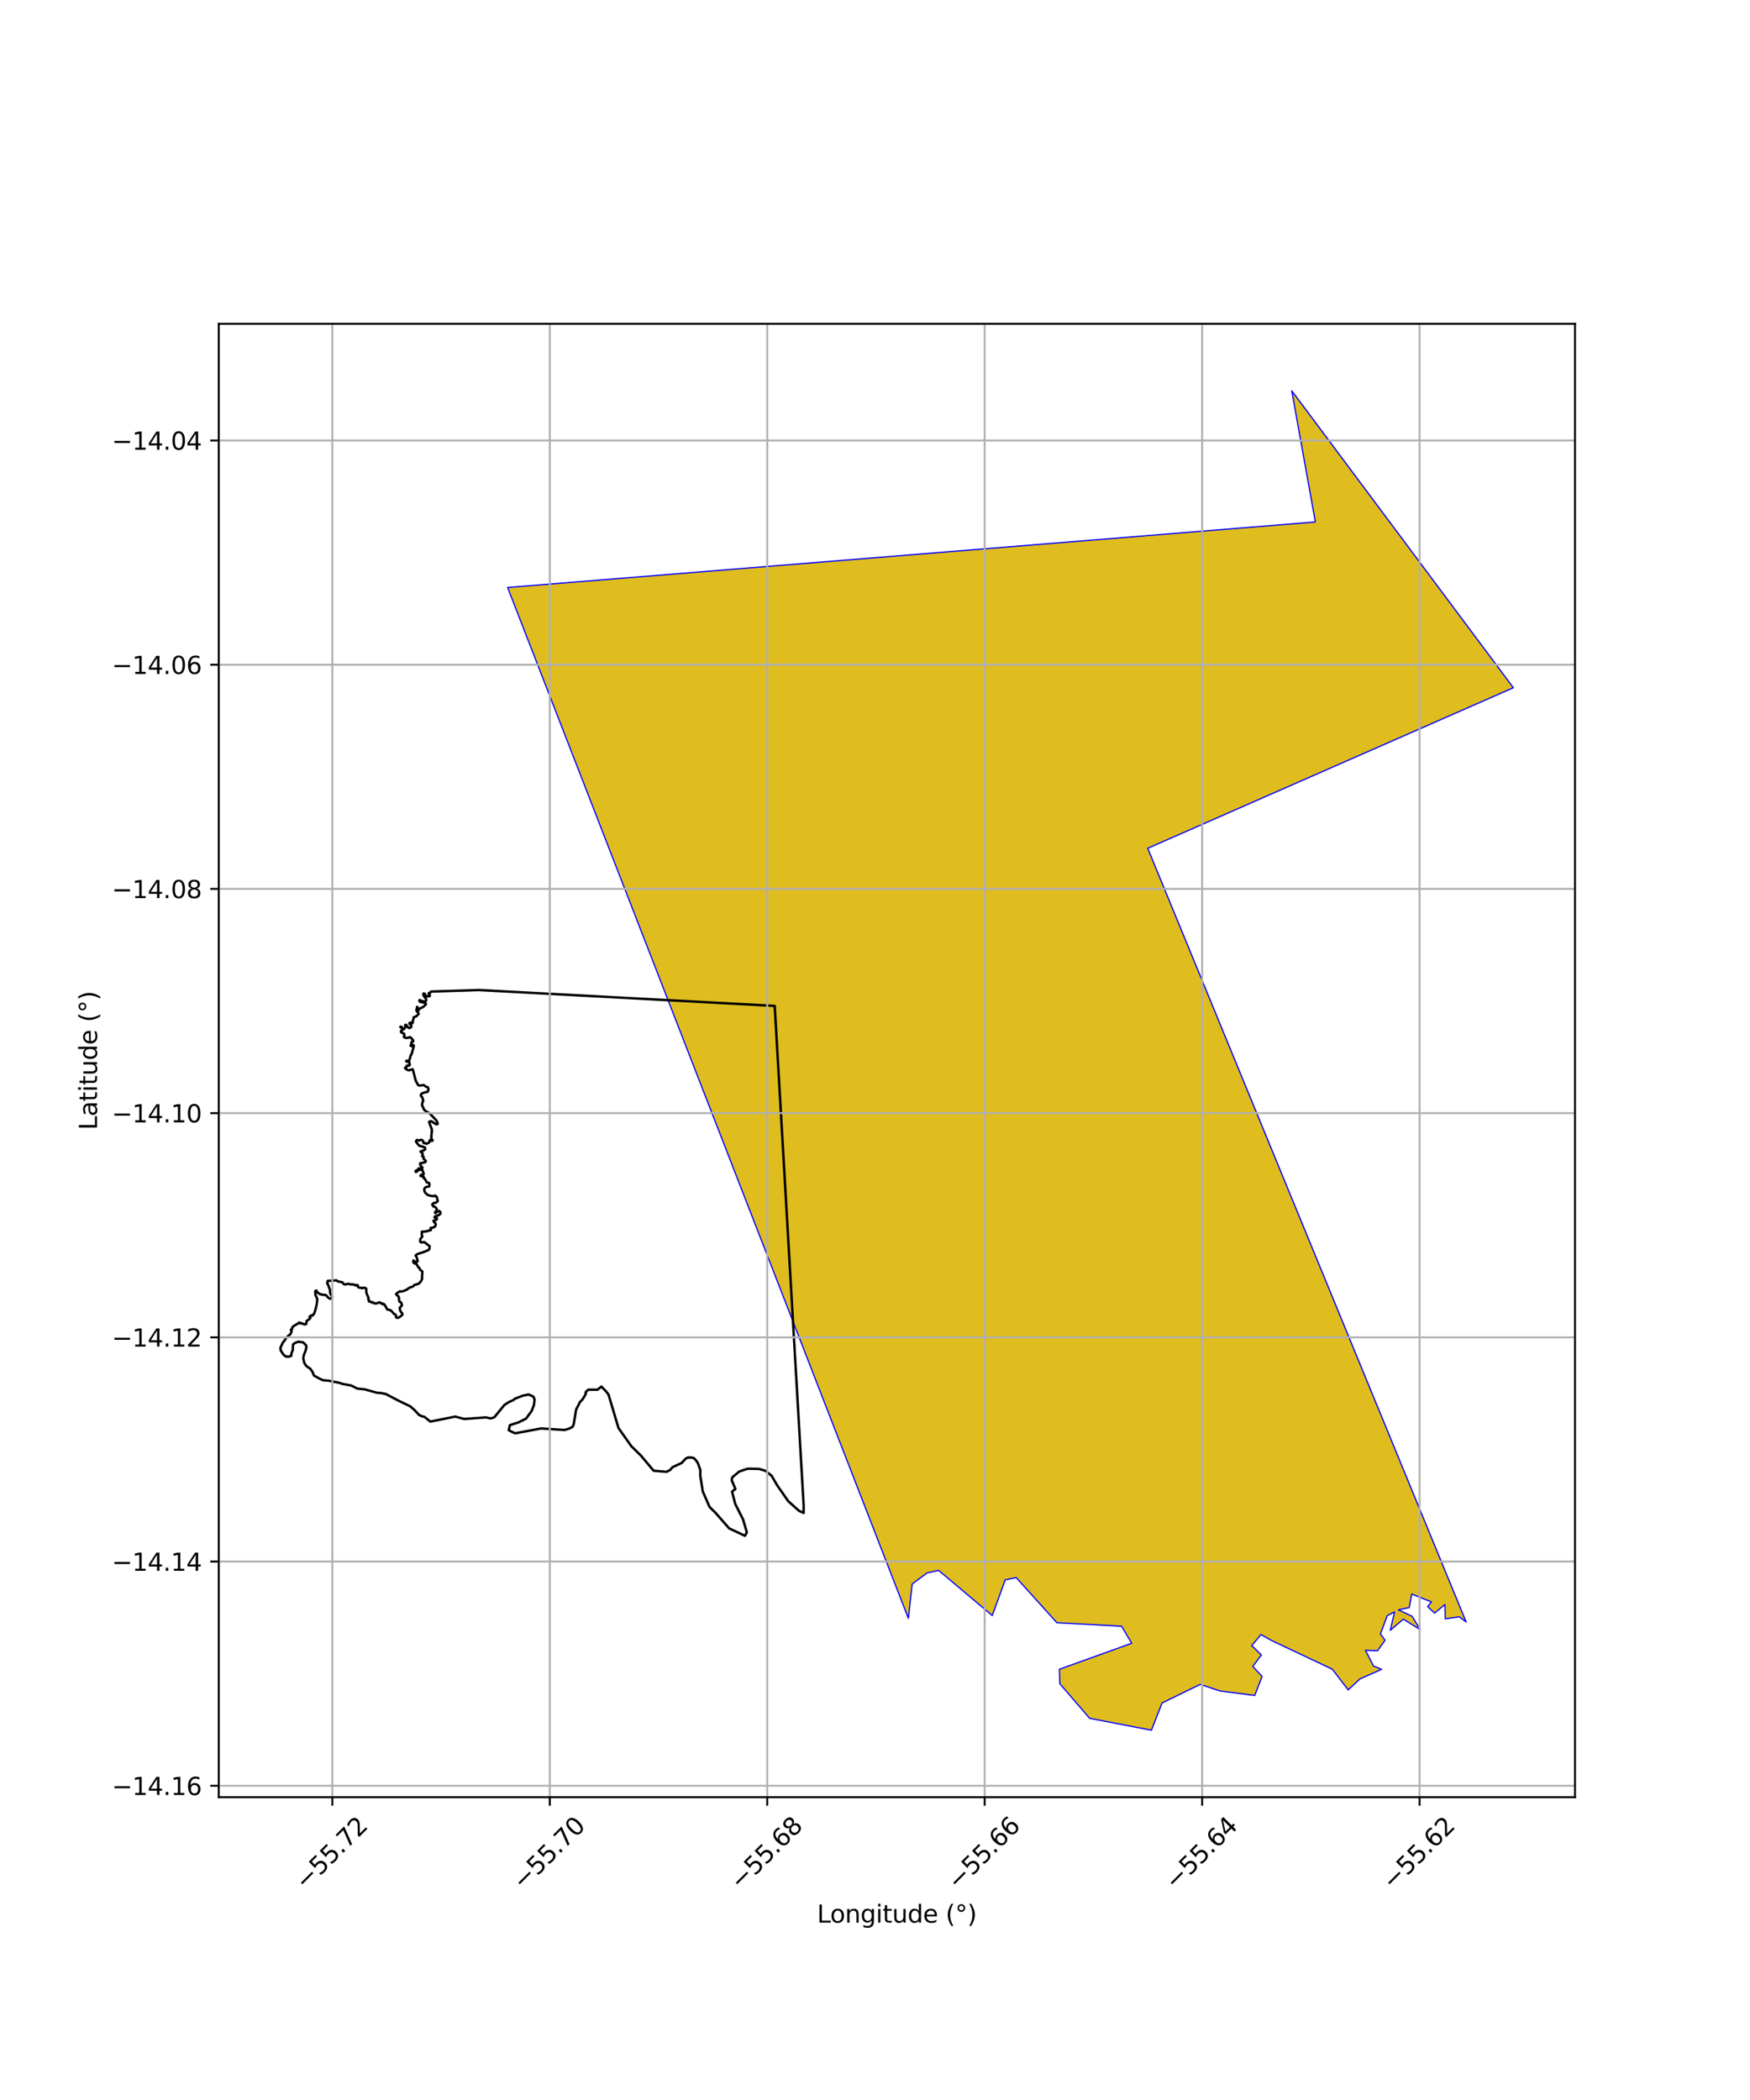<?xml version="1.0" encoding="utf-8" standalone="no"?>
<!DOCTYPE svg PUBLIC "-//W3C//DTD SVG 1.1//EN"
  "http://www.w3.org/Graphics/SVG/1.1/DTD/svg11.dtd">
<svg xmlns:xlink="http://www.w3.org/1999/xlink" width="720pt" height="864pt" viewBox="0 0 720 864" xmlns="http://www.w3.org/2000/svg" version="1.1">
 <defs>
  <style type="text/css">*{stroke-linejoin: round; stroke-linecap: butt}</style>
 </defs>
 <g id="figure_1">
  <g id="patch_1">
   <path d="M 0 864 
L 720 864 
L 720 0 
L 0 0 
z
" style="fill: #ffffff"/>
  </g>
  <g id="axes_1">
   <g id="patch_2">
    <path d="M 90 739.421 
L 648 739.421 
L 648 133.219 
L 90 133.219 
z
" style="fill: #ffffff"/>
   </g>
   <g id="PatchCollection_1">
    <defs>
     <path id="m493b530a30" d="M 541.182 -649.252 
L 531.471 -703.226 
L 622.636 -581.044 
L 547.435 -548.026 
L 472.209 -514.984 
L 603.206 -196.687 
L 600.391 -198.797 
L 594.603 -197.973 
L 594.496 -203.87 
L 590.233 -200.328 
L 587.363 -202.993 
L 588.937 -204.917 
L 580.817 -208.174 
L 579.813 -202.605 
L 575.329 -201.659 
L 580.999 -198.999 
L 584.288 -193.535 
L 577.366 -197.844 
L 571.991 -193.235 
L 573.771 -200.81 
L 570.785 -199.336 
L 567.952 -191.76 
L 569.851 -189.158 
L 566.751 -184.828 
L 561.782 -185.033 
L 565.09 -178.534 
L 568.438 -177.19 
L 559.528 -173.256 
L 554.678 -168.736 
L 548.153 -177.236 
L 523.253 -189.003 
L 518.805 -191.482 
L 514.991 -186.956 
L 518.964 -183.104 
L 515.438 -178.402 
L 519.258 -174.256 
L 516.225 -166.441 
L 502.06 -168.26 
L 493.791 -170.993 
L 478.105 -163.342 
L 473.721 -152.134 
L 448.302 -157.036 
L 436.04 -171.278 
L 435.863 -177.221 
L 465.62 -187.918 
L 461.456 -194.931 
L 434.852 -196.352 
L 418.097 -214.933 
L 413.578 -214.004 
L 408.241 -199.318 
L 386.187 -217.897 
L 381.401 -216.851 
L 375.282 -212.258 
L 373.734 -198.169 
L 208.852 -622.294 
L 254.394 -625.982 
L 541.182 -649.252 
" style="stroke: #0000ff; stroke-width: 0.5"/>
    </defs>
    <g clip-path="url(#p22e09d4b00)">
     <use xlink:href="#m493b530a30" x="0" y="864" style="fill: #e0bd1f; stroke: #0000ff; stroke-width: 0.5"/>
    </g>
   </g>
   <g id="PatchCollection_2">
    <path d="M 197.015 407.327 
L 318.735 413.856 
L 330.653 619.479 
L 330.64 622.472 
L 328.734 621.592 
L 324.32 617.651 
L 319.694 611.015 
L 317.463 607.173 
L 314.936 605.137 
L 312.284 604.342 
L 307.623 604.259 
L 304.149 605.43 
L 301.326 607.771 
L 301.018 608.965 
L 302.566 612.613 
L 301.189 613.706 
L 302.526 618.829 
L 305.711 625.124 
L 307.27 630.435 
L 306.502 631.877 
L 299.987 628.811 
L 294.467 622.506 
L 291.927 619.997 
L 289.151 613.64 
L 288.108 607.075 
L 288.128 604.759 
L 287.093 601.885 
L 286.132 600.534 
L 285.383 599.849 
L 284.261 599.645 
L 282.89 599.699 
L 282.103 600.133 
L 280.471 601.9 
L 276.707 603.64 
L 275.717 604.793 
L 274.202 605.554 
L 268.928 605.1 
L 263.637 598.823 
L 259.74 594.986 
L 254.481 587.57 
L 250.339 573.714 
L 249.301 572.396 
L 247.449 570.481 
L 245.861 571.746 
L 242.018 571.768 
L 240.906 572.818 
L 241.051 573.427 
L 239.721 575.709 
L 238.561 576.891 
L 237.976 578.152 
L 237.108 579.745 
L 236.936 580.488 
L 236.046 585.956 
L 235.547 587.057 
L 234.06 587.815 
L 232.288 588.339 
L 222.681 587.7 
L 211.908 589.71 
L 209.315 588.459 
L 209.785 586.343 
L 213.384 585.188 
L 216.429 583.666 
L 218.716 580.531 
L 219.626 578.216 
L 219.962 575.913 
L 219.457 574.603 
L 217.472 573.721 
L 214.976 574.264 
L 211.913 575.451 
L 211.018 576.14 
L 209.552 576.743 
L 207.513 578.053 
L 203.37 583.123 
L 201.841 583.585 
L 199.962 583.151 
L 190.972 583.81 
L 187.32 582.823 
L 177.037 584.884 
L 174.636 582.938 
L 173.757 582.745 
L 172.394 582.134 
L 170.586 580.181 
L 168.824 578.624 
L 164.075 576.333 
L 158.688 573.517 
L 156.647 573.131 
L 155.045 573.007 
L 149.995 571.601 
L 147.033 571.308 
L 144.505 570.043 
L 140.993 569.4 
L 139.477 568.901 
L 135.022 568.02 
L 133.026 567.899 
L 131.949 567.464 
L 129.178 565.956 
L 128.578 564.459 
L 127.694 563.185 
L 126.021 562.002 
L 125.204 560.793 
L 124.777 558.854 
L 125.032 557.396 
L 125.66 555.914 
L 126.078 554.307 
L 125.882 553.426 
L 124.725 552.301 
L 122.832 552.008 
L 121.355 552.513 
L 120.563 553.151 
L 120.439 555.496 
L 119.871 556.906 
L 119.849 557.816 
L 118.864 558.153 
L 117.63 558.132 
L 116.64 557.365 
L 115.534 555.689 
L 115.364 554.559 
L 116.393 552.347 
L 117.401 551.1 
L 117.617 550.52 
L 119.444 548.91 
L 119.987 547.832 
L 119.686 547.088 
L 120.206 546.781 
L 120.285 546.036 
L 121.24 545.313 
L 122.532 544.585 
L 123.122 544.102 
L 123.65 544.529 
L 124.077 544.345 
L 124.688 544.739 
L 125.461 544.9 
L 126.019 544.715 
L 126.015 544.003 
L 126.291 543.324 
L 126.964 542.989 
L 127.716 542.257 
L 127.319 541.779 
L 128.072 541.196 
L 128.615 541.259 
L 129.268 540.412 
L 129.834 538.687 
L 130.3 536.616 
L 130.553 534.629 
L 130.118 533.44 
L 129.82 532.978 
L 129.679 531.291 
L 129.957 530.975 
L 130.237 531.007 
L 130.403 531.287 
L 130.52 531.75 
L 131.923 532.569 
L 132.416 532.55 
L 132.927 532.796 
L 133.667 532.692 
L 134.227 532.921 
L 134.608 533.465 
L 135.467 534.188 
L 136.01 534.335 
L 136.437 534.233 
L 136.714 533.669 
L 136.414 532.926 
L 135.951 532.415 
L 135.764 531.423 
L 135.777 530.778 
L 134.943 528.449 
L 134.645 528.202 
L 134.819 526.993 
L 138.452 526.775 
L 138.865 527.137 
L 140.216 527.46 
L 140.808 527.54 
L 141.404 528.281 
L 141.751 528.478 
L 143.328 528.188 
L 144.184 528.431 
L 144.891 528.411 
L 145.664 528.539 
L 146.324 528.883 
L 146.826 528.649 
L 147.205 528.812 
L 147.224 529.275 
L 147.423 529.655 
L 149.185 530.026 
L 149.348 529.793 
L 150.055 529.839 
L 150.632 530.101 
L 150.774 532.003 
L 151.607 533.984 
L 151.495 534.547 
L 151.709 534.629 
L 151.829 535.505 
L 152.372 535.502 
L 152.982 535.912 
L 153.36 535.762 
L 153.889 536.222 
L 154.81 536.283 
L 156.188 535.796 
L 156.684 536.207 
L 157.326 536.253 
L 157.38 536.588 
L 157.654 536.641 
L 158.037 536.54 
L 158.911 537.925 
L 159.244 538.684 
L 160.748 539.106 
L 161.167 539.501 
L 162.024 540.5 
L 162.668 540.877 
L 162.982 541.289 
L 162.87 541.836 
L 163.185 542.149 
L 163.612 542.229 
L 164.334 541.927 
L 165.513 540.977 
L 165.526 540.415 
L 164.964 539.789 
L 164.598 539.08 
L 164.445 538.071 
L 165.393 537.04 
L 165.042 535.883 
L 164.316 535.507 
L 164.128 534.3 
L 164.159 533.853 
L 163.761 533.177 
L 163.117 532.7 
L 162.95 532.387 
L 163.704 531.77 
L 164.54 531.286 
L 165.099 531.399 
L 165.756 531.246 
L 167.298 530.642 
L 168.068 530.042 
L 169.019 529.557 
L 169.791 529.37 
L 170.543 528.655 
L 172.087 528.216 
L 172.333 528.066 
L 173.167 527.217 
L 173.687 526.138 
L 173.633 525.311 
L 173.803 523.192 
L 172.812 522.354 
L 172.545 521.66 
L 172.165 521.464 
L 171.236 519.864 
L 170.66 519.867 
L 170.033 519.374 
L 170.078 518.579 
L 170.639 519.023 
L 171.281 519.218 
L 171.888 518.868 
L 171.671 518.273 
L 171.485 517.364 
L 170.988 516.572 
L 171.331 516.223 
L 171.97 515.872 
L 174.351 515.114 
L 176.287 514.309 
L 176.695 513.761 
L 176.771 512.734 
L 174.592 511.042 
L 173.293 511.165 
L 172.897 510.886 
L 172.907 509.826 
L 173.773 508.713 
L 173.506 507.92 
L 173.581 506.729 
L 174.009 506.776 
L 175.685 506.568 
L 176.588 506.199 
L 177.245 506.145 
L 177.258 505.533 
L 177.141 505.203 
L 177.487 505.218 
L 178.176 505.065 
L 179.012 504.58 
L 179.224 504.166 
L 179.254 503.636 
L 179.071 503.223 
L 178.509 502.713 
L 178.358 502.234 
L 179.245 501.981 
L 179.72 501.68 
L 179.7 501.101 
L 179.026 501.022 
L 178.761 500.759 
L 179.039 500.46 
L 180.713 499.822 
L 181.04 499.522 
L 181.284 499.008 
L 181.134 498.595 
L 180.688 498.25 
L 180.212 498.385 
L 179.081 499.119 
L 178.948 498.756 
L 179.537 498.223 
L 179.714 497.527 
L 179.398 496.95 
L 178.803 496.423 
L 178.343 496.409 
L 177.829 495.585 
L 178.565 494.853 
L 179.075 494.933 
L 179.796 494.515 
L 180.09 494.133 
L 179.703 492.447 
L 179.009 491.872 
L 178.616 492.155 
L 176.987 491.965 
L 176.13 491.689 
L 175.288 491.114 
L 174.689 490.234 
L 174.536 489.49 
L 174.697 488.877 
L 175.352 488.327 
L 176.552 488.155 
L 176.715 487.676 
L 176.577 486.749 
L 175.589 486.44 
L 174.841 485.054 
L 174.304 484.73 
L 174.31 484.196 
L 172.976 483.757 
L 173.237 483.375 
L 174.301 483.107 
L 174.099 482.203 
L 173.743 481.278 
L 172.164 481.287 
L 171.664 481.93 
L 171.117 482.176 
L 170.94 481.801 
L 172.273 480.978 
L 172.205 480.735 
L 173.301 480.663 
L 173.826 480.439 
L 172.943 479.342 
L 172.83 478.658 
L 174.866 478.183 
L 175.258 477.74 
L 174.861 477.279 
L 174.267 476.775 
L 174.24 475.87 
L 173.69 475.653 
L 173.841 475.078 
L 173.867 474.539 
L 172.979 473.803 
L 174.419 473.254 
L 174.992 472.787 
L 174.791 472.094 
L 173.753 471.702 
L 172.621 471.433 
L 172.175 471.038 
L 171.131 469.703 
L 171.343 469.206 
L 171.572 468.989 
L 172.428 469.266 
L 173.199 468.897 
L 173.665 469.073 
L 174.14 469.571 
L 174.275 470.249 
L 175.082 470.393 
L 175.491 470.619 
L 176.723 469.904 
L 176.736 469.259 
L 177.064 468.959 
L 177.773 469.435 
L 177.985 469.153 
L 177.488 468.51 
L 177.497 467.037 
L 177.685 465.431 
L 177.665 464.637 
L 176.564 461.747 
L 176.628 461.465 
L 177.466 461.312 
L 179.373 462.526 
L 179.939 462.572 
L 180.085 462.158 
L 179.585 461.035 
L 177.452 458.78 
L 176.499 457.891 
L 175.179 457.171 
L 174.541 456.645 
L 173.631 454.692 
L 173.809 453.591 
L 174.126 452.94 
L 173.79 451.574 
L 173.128 450.761 
L 173.299 450.054 
L 174.349 449.585 
L 175.991 449.157 
L 176.314 448.118 
L 176.025 447.325 
L 175.3 447.109 
L 174.288 446.408 
L 172.908 446.637 
L 172.052 446.465 
L 171.056 444.661 
L 169.869 440.078 
L 169.714 439.88 
L 168.38 440.351 
L 167.589 440.179 
L 166.908 439.742 
L 166.62 439.346 
L 167.21 439.056 
L 167.405 438.415 
L 168.325 438.432 
L 168.652 437.967 
L 168.408 437.549 
L 168.471 437.041 
L 168.031 436.69 
L 167.549 436.869 
L 167.098 436.587 
L 167.262 436.379 
L 167.509 436.544 
L 168.371 436.235 
L 168.641 435.558 
L 168.882 434.44 
L 169.357 433.61 
L 170.244 430.53 
L 170.228 430.116 
L 169.72 429.829 
L 169.422 430.424 
L 169.134 430.384 
L 168.886 430.165 
L 169.335 429.68 
L 169.168 429.239 
L 169.372 428.742 
L 170 428.449 
L 170.025 427.994 
L 169.558 427.652 
L 169.405 427.28 
L 168.909 426.814 
L 168.443 426.761 
L 167.896 426.985 
L 167.074 427.017 
L 166.402 426.869 
L 166.125 426.429 
L 166.371 426.193 
L 166.381 425.614 
L 166.174 425.229 
L 165.047 424.739 
L 164.922 424.367 
L 165.126 424.063 
L 165.604 423.798 
L 165.671 423.495 
L 165.285 423.028 
L 164.679 422.493 
L 164.966 422.381 
L 165.296 422.545 
L 165.875 423.287 
L 166.259 423.34 
L 166.994 422.398 
L 166.91 422.012 
L 166.732 422.027 
L 166.648 421.821 
L 166.784 421.641 
L 167.168 421.707 
L 167.735 422.587 
L 168.381 422.969 
L 168.887 422.829 
L 169.255 422.413 
L 169.1 421.71 
L 168.674 421.506 
L 168.426 421.08 
L 168.616 420.775 
L 168.917 420.746 
L 169.329 420.992 
L 169.658 421.004 
L 169.888 420.396 
L 169.803 419.983 
L 170.142 419.167 
L 170.193 418.588 
L 170.48 418.338 
L 171 418.308 
L 171.614 417.822 
L 172.241 417.156 
L 172.045 416.509 
L 171.606 416.277 
L 171.357 415.837 
L 171.34 415.286 
L 171.49 415.147 
L 171.581 414.25 
L 171.773 414.318 
L 171.816 414.731 
L 171.71 415.367 
L 172 415.682 
L 172.396 415.418 
L 172.79 414.878 
L 174.02 414.361 
L 175.288 413.168 
L 175.025 412.673 
L 174.449 412.511 
L 172.734 412.189 
L 172.525 411.542 
L 172.84 411.471 
L 173.074 411.719 
L 174.062 411.92 
L 174.282 412.126 
L 175.294 411.775 
L 175.359 411.085 
L 174.752 410.303 
L 174.185 409.354 
L 174.142 408.927 
L 174.291 408.719 
L 174.661 408.814 
L 174.91 409.171 
L 174.995 409.598 
L 175.407 409.844 
L 176.298 409.991 
L 176.818 409.753 
L 176.844 409.464 
L 176.677 409.079 
L 176.43 409.025 
L 176.319 408.75 
L 176.496 408.542 
L 177.016 408.428 
L 177.286 407.963 
L 197.015 407.327 
L 197.015 407.327 
" clip-path="url(#p22e09d4b00)" style="fill: none; stroke: #000000"/>
   </g>
   <g id="matplotlib.axis_1">
    <g id="xtick_1">
     <g id="line2d_1">
      <path d="M 136.737 739.421 
L 136.737 133.219 
" clip-path="url(#p22e09d4b00)" style="fill: none; stroke: #b0b0b0; stroke-width: 0.8; stroke-linecap: square"/>
     </g>
     <g id="line2d_2">
      <defs>
       <path id="m37c87742a8" d="M 0 0 
L 0 3.5 
" style="stroke: #000000; stroke-width: 0.8"/>
      </defs>
      <g>
       <use xlink:href="#m37c87742a8" x="136.737" y="739.421" style="stroke: #000000; stroke-width: 0.8"/>
      </g>
     </g>
     <g id="text_1">
      <!-- −55.72 -->
      <g transform="translate(125.604 777.962) rotate(-45) scale(0.1 -0.1)">
       <defs>
        <path id="DejaVuSans-2212" d="M 678 2272 
L 4684 2272 
L 4684 1741 
L 678 1741 
L 678 2272 
z
" transform="scale(0.016)"/>
        <path id="DejaVuSans-35" d="M 691 4666 
L 3169 4666 
L 3169 4134 
L 1269 4134 
L 1269 2991 
Q 1406 3038 1543 3061 
Q 1681 3084 1819 3084 
Q 2600 3084 3056 2656 
Q 3513 2228 3513 1497 
Q 3513 744 3044 326 
Q 2575 -91 1722 -91 
Q 1428 -91 1123 -41 
Q 819 9 494 109 
L 494 744 
Q 775 591 1075 516 
Q 1375 441 1709 441 
Q 2250 441 2565 725 
Q 2881 1009 2881 1497 
Q 2881 1984 2565 2268 
Q 2250 2553 1709 2553 
Q 1456 2553 1204 2497 
Q 953 2441 691 2322 
L 691 4666 
z
" transform="scale(0.016)"/>
        <path id="DejaVuSans-2e" d="M 684 794 
L 1344 794 
L 1344 0 
L 684 0 
L 684 794 
z
" transform="scale(0.016)"/>
        <path id="DejaVuSans-37" d="M 525 4666 
L 3525 4666 
L 3525 4397 
L 1831 0 
L 1172 0 
L 2766 4134 
L 525 4134 
L 525 4666 
z
" transform="scale(0.016)"/>
        <path id="DejaVuSans-32" d="M 1228 531 
L 3431 531 
L 3431 0 
L 469 0 
L 469 531 
Q 828 903 1448 1529 
Q 2069 2156 2228 2338 
Q 2531 2678 2651 2914 
Q 2772 3150 2772 3378 
Q 2772 3750 2511 3984 
Q 2250 4219 1831 4219 
Q 1534 4219 1204 4116 
Q 875 4013 500 3803 
L 500 4441 
Q 881 4594 1212 4672 
Q 1544 4750 1819 4750 
Q 2544 4750 2975 4387 
Q 3406 4025 3406 3419 
Q 3406 3131 3298 2873 
Q 3191 2616 2906 2266 
Q 2828 2175 2409 1742 
Q 1991 1309 1228 531 
z
" transform="scale(0.016)"/>
       </defs>
       <use xlink:href="#DejaVuSans-2212"/>
       <use xlink:href="#DejaVuSans-35" transform="translate(83.789 0)"/>
       <use xlink:href="#DejaVuSans-35" transform="translate(147.412 0)"/>
       <use xlink:href="#DejaVuSans-2e" transform="translate(211.035 0)"/>
       <use xlink:href="#DejaVuSans-37" transform="translate(242.822 0)"/>
       <use xlink:href="#DejaVuSans-32" transform="translate(306.445 0)"/>
      </g>
     </g>
    </g>
    <g id="xtick_2">
     <g id="line2d_3">
      <path d="M 226.2 739.421 
L 226.2 133.219 
" clip-path="url(#p22e09d4b00)" style="fill: none; stroke: #b0b0b0; stroke-width: 0.8; stroke-linecap: square"/>
     </g>
     <g id="line2d_4">
      <g>
       <use xlink:href="#m37c87742a8" x="226.2" y="739.421" style="stroke: #000000; stroke-width: 0.8"/>
      </g>
     </g>
     <g id="text_2">
      <!-- −55.70 -->
      <g transform="translate(215.067 777.962) rotate(-45) scale(0.1 -0.1)">
       <defs>
        <path id="DejaVuSans-30" d="M 2034 4250 
Q 1547 4250 1301 3770 
Q 1056 3291 1056 2328 
Q 1056 1369 1301 889 
Q 1547 409 2034 409 
Q 2525 409 2770 889 
Q 3016 1369 3016 2328 
Q 3016 3291 2770 3770 
Q 2525 4250 2034 4250 
z
M 2034 4750 
Q 2819 4750 3233 4129 
Q 3647 3509 3647 2328 
Q 3647 1150 3233 529 
Q 2819 -91 2034 -91 
Q 1250 -91 836 529 
Q 422 1150 422 2328 
Q 422 3509 836 4129 
Q 1250 4750 2034 4750 
z
" transform="scale(0.016)"/>
       </defs>
       <use xlink:href="#DejaVuSans-2212"/>
       <use xlink:href="#DejaVuSans-35" transform="translate(83.789 0)"/>
       <use xlink:href="#DejaVuSans-35" transform="translate(147.412 0)"/>
       <use xlink:href="#DejaVuSans-2e" transform="translate(211.035 0)"/>
       <use xlink:href="#DejaVuSans-37" transform="translate(242.822 0)"/>
       <use xlink:href="#DejaVuSans-30" transform="translate(306.445 0)"/>
      </g>
     </g>
    </g>
    <g id="xtick_3">
     <g id="line2d_5">
      <path d="M 315.663 739.421 
L 315.663 133.219 
" clip-path="url(#p22e09d4b00)" style="fill: none; stroke: #b0b0b0; stroke-width: 0.8; stroke-linecap: square"/>
     </g>
     <g id="line2d_6">
      <g>
       <use xlink:href="#m37c87742a8" x="315.663" y="739.421" style="stroke: #000000; stroke-width: 0.8"/>
      </g>
     </g>
     <g id="text_3">
      <!-- −55.68 -->
      <g transform="translate(304.53 777.962) rotate(-45) scale(0.1 -0.1)">
       <defs>
        <path id="DejaVuSans-36" d="M 2113 2584 
Q 1688 2584 1439 2293 
Q 1191 2003 1191 1497 
Q 1191 994 1439 701 
Q 1688 409 2113 409 
Q 2538 409 2786 701 
Q 3034 994 3034 1497 
Q 3034 2003 2786 2293 
Q 2538 2584 2113 2584 
z
M 3366 4563 
L 3366 3988 
Q 3128 4100 2886 4159 
Q 2644 4219 2406 4219 
Q 1781 4219 1451 3797 
Q 1122 3375 1075 2522 
Q 1259 2794 1537 2939 
Q 1816 3084 2150 3084 
Q 2853 3084 3261 2657 
Q 3669 2231 3669 1497 
Q 3669 778 3244 343 
Q 2819 -91 2113 -91 
Q 1303 -91 875 529 
Q 447 1150 447 2328 
Q 447 3434 972 4092 
Q 1497 4750 2381 4750 
Q 2619 4750 2861 4703 
Q 3103 4656 3366 4563 
z
" transform="scale(0.016)"/>
        <path id="DejaVuSans-38" d="M 2034 2216 
Q 1584 2216 1326 1975 
Q 1069 1734 1069 1313 
Q 1069 891 1326 650 
Q 1584 409 2034 409 
Q 2484 409 2743 651 
Q 3003 894 3003 1313 
Q 3003 1734 2745 1975 
Q 2488 2216 2034 2216 
z
M 1403 2484 
Q 997 2584 770 2862 
Q 544 3141 544 3541 
Q 544 4100 942 4425 
Q 1341 4750 2034 4750 
Q 2731 4750 3128 4425 
Q 3525 4100 3525 3541 
Q 3525 3141 3298 2862 
Q 3072 2584 2669 2484 
Q 3125 2378 3379 2068 
Q 3634 1759 3634 1313 
Q 3634 634 3220 271 
Q 2806 -91 2034 -91 
Q 1263 -91 848 271 
Q 434 634 434 1313 
Q 434 1759 690 2068 
Q 947 2378 1403 2484 
z
M 1172 3481 
Q 1172 3119 1398 2916 
Q 1625 2713 2034 2713 
Q 2441 2713 2670 2916 
Q 2900 3119 2900 3481 
Q 2900 3844 2670 4047 
Q 2441 4250 2034 4250 
Q 1625 4250 1398 4047 
Q 1172 3844 1172 3481 
z
" transform="scale(0.016)"/>
       </defs>
       <use xlink:href="#DejaVuSans-2212"/>
       <use xlink:href="#DejaVuSans-35" transform="translate(83.789 0)"/>
       <use xlink:href="#DejaVuSans-35" transform="translate(147.412 0)"/>
       <use xlink:href="#DejaVuSans-2e" transform="translate(211.035 0)"/>
       <use xlink:href="#DejaVuSans-36" transform="translate(242.822 0)"/>
       <use xlink:href="#DejaVuSans-38" transform="translate(306.445 0)"/>
      </g>
     </g>
    </g>
    <g id="xtick_4">
     <g id="line2d_7">
      <path d="M 405.126 739.421 
L 405.126 133.219 
" clip-path="url(#p22e09d4b00)" style="fill: none; stroke: #b0b0b0; stroke-width: 0.8; stroke-linecap: square"/>
     </g>
     <g id="line2d_8">
      <g>
       <use xlink:href="#m37c87742a8" x="405.126" y="739.421" style="stroke: #000000; stroke-width: 0.8"/>
      </g>
     </g>
     <g id="text_4">
      <!-- −55.66 -->
      <g transform="translate(393.993 777.962) rotate(-45) scale(0.1 -0.1)">
       <use xlink:href="#DejaVuSans-2212"/>
       <use xlink:href="#DejaVuSans-35" transform="translate(83.789 0)"/>
       <use xlink:href="#DejaVuSans-35" transform="translate(147.412 0)"/>
       <use xlink:href="#DejaVuSans-2e" transform="translate(211.035 0)"/>
       <use xlink:href="#DejaVuSans-36" transform="translate(242.822 0)"/>
       <use xlink:href="#DejaVuSans-36" transform="translate(306.445 0)"/>
      </g>
     </g>
    </g>
    <g id="xtick_5">
     <g id="line2d_9">
      <path d="M 494.59 739.421 
L 494.59 133.219 
" clip-path="url(#p22e09d4b00)" style="fill: none; stroke: #b0b0b0; stroke-width: 0.8; stroke-linecap: square"/>
     </g>
     <g id="line2d_10">
      <g>
       <use xlink:href="#m37c87742a8" x="494.59" y="739.421" style="stroke: #000000; stroke-width: 0.8"/>
      </g>
     </g>
     <g id="text_5">
      <!-- −55.64 -->
      <g transform="translate(483.456 777.962) rotate(-45) scale(0.1 -0.1)">
       <defs>
        <path id="DejaVuSans-34" d="M 2419 4116 
L 825 1625 
L 2419 1625 
L 2419 4116 
z
M 2253 4666 
L 3047 4666 
L 3047 1625 
L 3713 1625 
L 3713 1100 
L 3047 1100 
L 3047 0 
L 2419 0 
L 2419 1100 
L 313 1100 
L 313 1709 
L 2253 4666 
z
" transform="scale(0.016)"/>
       </defs>
       <use xlink:href="#DejaVuSans-2212"/>
       <use xlink:href="#DejaVuSans-35" transform="translate(83.789 0)"/>
       <use xlink:href="#DejaVuSans-35" transform="translate(147.412 0)"/>
       <use xlink:href="#DejaVuSans-2e" transform="translate(211.035 0)"/>
       <use xlink:href="#DejaVuSans-36" transform="translate(242.822 0)"/>
       <use xlink:href="#DejaVuSans-34" transform="translate(306.445 0)"/>
      </g>
     </g>
    </g>
    <g id="xtick_6">
     <g id="line2d_11">
      <path d="M 584.053 739.421 
L 584.053 133.219 
" clip-path="url(#p22e09d4b00)" style="fill: none; stroke: #b0b0b0; stroke-width: 0.8; stroke-linecap: square"/>
     </g>
     <g id="line2d_12">
      <g>
       <use xlink:href="#m37c87742a8" x="584.053" y="739.421" style="stroke: #000000; stroke-width: 0.8"/>
      </g>
     </g>
     <g id="text_6">
      <!-- −55.62 -->
      <g transform="translate(572.92 777.962) rotate(-45) scale(0.1 -0.1)">
       <use xlink:href="#DejaVuSans-2212"/>
       <use xlink:href="#DejaVuSans-35" transform="translate(83.789 0)"/>
       <use xlink:href="#DejaVuSans-35" transform="translate(147.412 0)"/>
       <use xlink:href="#DejaVuSans-2e" transform="translate(211.035 0)"/>
       <use xlink:href="#DejaVuSans-36" transform="translate(242.822 0)"/>
       <use xlink:href="#DejaVuSans-32" transform="translate(306.445 0)"/>
      </g>
     </g>
    </g>
    <g id="text_7">
     <!-- Longitude (°) -->
     <g transform="translate(336.14 791.031) scale(0.1 -0.1)">
      <defs>
       <path id="DejaVuSans-4c" d="M 628 4666 
L 1259 4666 
L 1259 531 
L 3531 531 
L 3531 0 
L 628 0 
L 628 4666 
z
" transform="scale(0.016)"/>
       <path id="DejaVuSans-6f" d="M 1959 3097 
Q 1497 3097 1228 2736 
Q 959 2375 959 1747 
Q 959 1119 1226 758 
Q 1494 397 1959 397 
Q 2419 397 2687 759 
Q 2956 1122 2956 1747 
Q 2956 2369 2687 2733 
Q 2419 3097 1959 3097 
z
M 1959 3584 
Q 2709 3584 3137 3096 
Q 3566 2609 3566 1747 
Q 3566 888 3137 398 
Q 2709 -91 1959 -91 
Q 1206 -91 779 398 
Q 353 888 353 1747 
Q 353 2609 779 3096 
Q 1206 3584 1959 3584 
z
" transform="scale(0.016)"/>
       <path id="DejaVuSans-6e" d="M 3513 2113 
L 3513 0 
L 2938 0 
L 2938 2094 
Q 2938 2591 2744 2837 
Q 2550 3084 2163 3084 
Q 1697 3084 1428 2787 
Q 1159 2491 1159 1978 
L 1159 0 
L 581 0 
L 581 3500 
L 1159 3500 
L 1159 2956 
Q 1366 3272 1645 3428 
Q 1925 3584 2291 3584 
Q 2894 3584 3203 3211 
Q 3513 2838 3513 2113 
z
" transform="scale(0.016)"/>
       <path id="DejaVuSans-67" d="M 2906 1791 
Q 2906 2416 2648 2759 
Q 2391 3103 1925 3103 
Q 1463 3103 1205 2759 
Q 947 2416 947 1791 
Q 947 1169 1205 825 
Q 1463 481 1925 481 
Q 2391 481 2648 825 
Q 2906 1169 2906 1791 
z
M 3481 434 
Q 3481 -459 3084 -895 
Q 2688 -1331 1869 -1331 
Q 1566 -1331 1297 -1286 
Q 1028 -1241 775 -1147 
L 775 -588 
Q 1028 -725 1275 -790 
Q 1522 -856 1778 -856 
Q 2344 -856 2625 -561 
Q 2906 -266 2906 331 
L 2906 616 
Q 2728 306 2450 153 
Q 2172 0 1784 0 
Q 1141 0 747 490 
Q 353 981 353 1791 
Q 353 2603 747 3093 
Q 1141 3584 1784 3584 
Q 2172 3584 2450 3431 
Q 2728 3278 2906 2969 
L 2906 3500 
L 3481 3500 
L 3481 434 
z
" transform="scale(0.016)"/>
       <path id="DejaVuSans-69" d="M 603 3500 
L 1178 3500 
L 1178 0 
L 603 0 
L 603 3500 
z
M 603 4863 
L 1178 4863 
L 1178 4134 
L 603 4134 
L 603 4863 
z
" transform="scale(0.016)"/>
       <path id="DejaVuSans-74" d="M 1172 4494 
L 1172 3500 
L 2356 3500 
L 2356 3053 
L 1172 3053 
L 1172 1153 
Q 1172 725 1289 603 
Q 1406 481 1766 481 
L 2356 481 
L 2356 0 
L 1766 0 
Q 1100 0 847 248 
Q 594 497 594 1153 
L 594 3053 
L 172 3053 
L 172 3500 
L 594 3500 
L 594 4494 
L 1172 4494 
z
" transform="scale(0.016)"/>
       <path id="DejaVuSans-75" d="M 544 1381 
L 544 3500 
L 1119 3500 
L 1119 1403 
Q 1119 906 1312 657 
Q 1506 409 1894 409 
Q 2359 409 2629 706 
Q 2900 1003 2900 1516 
L 2900 3500 
L 3475 3500 
L 3475 0 
L 2900 0 
L 2900 538 
Q 2691 219 2414 64 
Q 2138 -91 1772 -91 
Q 1169 -91 856 284 
Q 544 659 544 1381 
z
M 1991 3584 
L 1991 3584 
z
" transform="scale(0.016)"/>
       <path id="DejaVuSans-64" d="M 2906 2969 
L 2906 4863 
L 3481 4863 
L 3481 0 
L 2906 0 
L 2906 525 
Q 2725 213 2448 61 
Q 2172 -91 1784 -91 
Q 1150 -91 751 415 
Q 353 922 353 1747 
Q 353 2572 751 3078 
Q 1150 3584 1784 3584 
Q 2172 3584 2448 3432 
Q 2725 3281 2906 2969 
z
M 947 1747 
Q 947 1113 1208 752 
Q 1469 391 1925 391 
Q 2381 391 2643 752 
Q 2906 1113 2906 1747 
Q 2906 2381 2643 2742 
Q 2381 3103 1925 3103 
Q 1469 3103 1208 2742 
Q 947 2381 947 1747 
z
" transform="scale(0.016)"/>
       <path id="DejaVuSans-65" d="M 3597 1894 
L 3597 1613 
L 953 1613 
Q 991 1019 1311 708 
Q 1631 397 2203 397 
Q 2534 397 2845 478 
Q 3156 559 3463 722 
L 3463 178 
Q 3153 47 2828 -22 
Q 2503 -91 2169 -91 
Q 1331 -91 842 396 
Q 353 884 353 1716 
Q 353 2575 817 3079 
Q 1281 3584 2069 3584 
Q 2775 3584 3186 3129 
Q 3597 2675 3597 1894 
z
M 3022 2063 
Q 3016 2534 2758 2815 
Q 2500 3097 2075 3097 
Q 1594 3097 1305 2825 
Q 1016 2553 972 2059 
L 3022 2063 
z
" transform="scale(0.016)"/>
       <path id="DejaVuSans-20" transform="scale(0.016)"/>
       <path id="DejaVuSans-28" d="M 1984 4856 
Q 1566 4138 1362 3434 
Q 1159 2731 1159 2009 
Q 1159 1288 1364 580 
Q 1569 -128 1984 -844 
L 1484 -844 
Q 1016 -109 783 600 
Q 550 1309 550 2009 
Q 550 2706 781 3412 
Q 1013 4119 1484 4856 
L 1984 4856 
z
" transform="scale(0.016)"/>
       <path id="DejaVuSans-b0" d="M 1600 4347 
Q 1350 4347 1178 4173 
Q 1006 4000 1006 3750 
Q 1006 3503 1178 3333 
Q 1350 3163 1600 3163 
Q 1850 3163 2022 3333 
Q 2194 3503 2194 3750 
Q 2194 3997 2020 4172 
Q 1847 4347 1600 4347 
z
M 1600 4750 
Q 1800 4750 1984 4673 
Q 2169 4597 2303 4453 
Q 2447 4313 2519 4134 
Q 2591 3956 2591 3750 
Q 2591 3338 2302 3052 
Q 2013 2766 1594 2766 
Q 1172 2766 890 3047 
Q 609 3328 609 3750 
Q 609 4169 896 4459 
Q 1184 4750 1600 4750 
z
" transform="scale(0.016)"/>
       <path id="DejaVuSans-29" d="M 513 4856 
L 1013 4856 
Q 1481 4119 1714 3412 
Q 1947 2706 1947 2009 
Q 1947 1309 1714 600 
Q 1481 -109 1013 -844 
L 513 -844 
Q 928 -128 1133 580 
Q 1338 1288 1338 2009 
Q 1338 2731 1133 3434 
Q 928 4138 513 4856 
z
" transform="scale(0.016)"/>
      </defs>
      <use xlink:href="#DejaVuSans-4c"/>
      <use xlink:href="#DejaVuSans-6f" transform="translate(53.963 0)"/>
      <use xlink:href="#DejaVuSans-6e" transform="translate(115.145 0)"/>
      <use xlink:href="#DejaVuSans-67" transform="translate(178.523 0)"/>
      <use xlink:href="#DejaVuSans-69" transform="translate(242 0)"/>
      <use xlink:href="#DejaVuSans-74" transform="translate(269.783 0)"/>
      <use xlink:href="#DejaVuSans-75" transform="translate(308.992 0)"/>
      <use xlink:href="#DejaVuSans-64" transform="translate(372.371 0)"/>
      <use xlink:href="#DejaVuSans-65" transform="translate(435.848 0)"/>
      <use xlink:href="#DejaVuSans-20" transform="translate(497.371 0)"/>
      <use xlink:href="#DejaVuSans-28" transform="translate(529.158 0)"/>
      <use xlink:href="#DejaVuSans-b0" transform="translate(568.172 0)"/>
      <use xlink:href="#DejaVuSans-29" transform="translate(618.172 0)"/>
     </g>
    </g>
   </g>
   <g id="matplotlib.axis_2">
    <g id="ytick_1">
     <g id="line2d_13">
      <path d="M 90 734.717 
L 648 734.717 
" clip-path="url(#p22e09d4b00)" style="fill: none; stroke: #b0b0b0; stroke-width: 0.8; stroke-linecap: square"/>
     </g>
     <g id="line2d_14">
      <defs>
       <path id="m4f14d609bf" d="M 0 0 
L -3.5 0 
" style="stroke: #000000; stroke-width: 0.8"/>
      </defs>
      <g>
       <use xlink:href="#m4f14d609bf" x="90" y="734.717" style="stroke: #000000; stroke-width: 0.8"/>
      </g>
     </g>
     <g id="text_8">
      <!-- −14.16 -->
      <g transform="translate(45.992 738.516) scale(0.1 -0.1)">
       <defs>
        <path id="DejaVuSans-31" d="M 794 531 
L 1825 531 
L 1825 4091 
L 703 3866 
L 703 4441 
L 1819 4666 
L 2450 4666 
L 2450 531 
L 3481 531 
L 3481 0 
L 794 0 
L 794 531 
z
" transform="scale(0.016)"/>
       </defs>
       <use xlink:href="#DejaVuSans-2212"/>
       <use xlink:href="#DejaVuSans-31" transform="translate(83.789 0)"/>
       <use xlink:href="#DejaVuSans-34" transform="translate(147.412 0)"/>
       <use xlink:href="#DejaVuSans-2e" transform="translate(211.035 0)"/>
       <use xlink:href="#DejaVuSans-31" transform="translate(242.822 0)"/>
       <use xlink:href="#DejaVuSans-36" transform="translate(306.445 0)"/>
      </g>
     </g>
    </g>
    <g id="ytick_2">
     <g id="line2d_15">
      <path d="M 90 642.469 
L 648 642.469 
" clip-path="url(#p22e09d4b00)" style="fill: none; stroke: #b0b0b0; stroke-width: 0.8; stroke-linecap: square"/>
     </g>
     <g id="line2d_16">
      <g>
       <use xlink:href="#m4f14d609bf" x="90" y="642.469" style="stroke: #000000; stroke-width: 0.8"/>
      </g>
     </g>
     <g id="text_9">
      <!-- −14.14 -->
      <g transform="translate(45.992 646.269) scale(0.1 -0.1)">
       <use xlink:href="#DejaVuSans-2212"/>
       <use xlink:href="#DejaVuSans-31" transform="translate(83.789 0)"/>
       <use xlink:href="#DejaVuSans-34" transform="translate(147.412 0)"/>
       <use xlink:href="#DejaVuSans-2e" transform="translate(211.035 0)"/>
       <use xlink:href="#DejaVuSans-31" transform="translate(242.822 0)"/>
       <use xlink:href="#DejaVuSans-34" transform="translate(306.445 0)"/>
      </g>
     </g>
    </g>
    <g id="ytick_3">
     <g id="line2d_17">
      <path d="M 90 550.222 
L 648 550.222 
" clip-path="url(#p22e09d4b00)" style="fill: none; stroke: #b0b0b0; stroke-width: 0.8; stroke-linecap: square"/>
     </g>
     <g id="line2d_18">
      <g>
       <use xlink:href="#m4f14d609bf" x="90" y="550.222" style="stroke: #000000; stroke-width: 0.8"/>
      </g>
     </g>
     <g id="text_10">
      <!-- −14.12 -->
      <g transform="translate(45.992 554.021) scale(0.1 -0.1)">
       <use xlink:href="#DejaVuSans-2212"/>
       <use xlink:href="#DejaVuSans-31" transform="translate(83.789 0)"/>
       <use xlink:href="#DejaVuSans-34" transform="translate(147.412 0)"/>
       <use xlink:href="#DejaVuSans-2e" transform="translate(211.035 0)"/>
       <use xlink:href="#DejaVuSans-31" transform="translate(242.822 0)"/>
       <use xlink:href="#DejaVuSans-32" transform="translate(306.445 0)"/>
      </g>
     </g>
    </g>
    <g id="ytick_4">
     <g id="line2d_19">
      <path d="M 90 457.974 
L 648 457.974 
" clip-path="url(#p22e09d4b00)" style="fill: none; stroke: #b0b0b0; stroke-width: 0.8; stroke-linecap: square"/>
     </g>
     <g id="line2d_20">
      <g>
       <use xlink:href="#m4f14d609bf" x="90" y="457.974" style="stroke: #000000; stroke-width: 0.8"/>
      </g>
     </g>
     <g id="text_11">
      <!-- −14.10 -->
      <g transform="translate(45.992 461.773) scale(0.1 -0.1)">
       <use xlink:href="#DejaVuSans-2212"/>
       <use xlink:href="#DejaVuSans-31" transform="translate(83.789 0)"/>
       <use xlink:href="#DejaVuSans-34" transform="translate(147.412 0)"/>
       <use xlink:href="#DejaVuSans-2e" transform="translate(211.035 0)"/>
       <use xlink:href="#DejaVuSans-31" transform="translate(242.822 0)"/>
       <use xlink:href="#DejaVuSans-30" transform="translate(306.445 0)"/>
      </g>
     </g>
    </g>
    <g id="ytick_5">
     <g id="line2d_21">
      <path d="M 90 365.726 
L 648 365.726 
" clip-path="url(#p22e09d4b00)" style="fill: none; stroke: #b0b0b0; stroke-width: 0.8; stroke-linecap: square"/>
     </g>
     <g id="line2d_22">
      <g>
       <use xlink:href="#m4f14d609bf" x="90" y="365.726" style="stroke: #000000; stroke-width: 0.8"/>
      </g>
     </g>
     <g id="text_12">
      <!-- −14.08 -->
      <g transform="translate(45.992 369.526) scale(0.1 -0.1)">
       <use xlink:href="#DejaVuSans-2212"/>
       <use xlink:href="#DejaVuSans-31" transform="translate(83.789 0)"/>
       <use xlink:href="#DejaVuSans-34" transform="translate(147.412 0)"/>
       <use xlink:href="#DejaVuSans-2e" transform="translate(211.035 0)"/>
       <use xlink:href="#DejaVuSans-30" transform="translate(242.822 0)"/>
       <use xlink:href="#DejaVuSans-38" transform="translate(306.445 0)"/>
      </g>
     </g>
    </g>
    <g id="ytick_6">
     <g id="line2d_23">
      <path d="M 90 273.479 
L 648 273.479 
" clip-path="url(#p22e09d4b00)" style="fill: none; stroke: #b0b0b0; stroke-width: 0.8; stroke-linecap: square"/>
     </g>
     <g id="line2d_24">
      <g>
       <use xlink:href="#m4f14d609bf" x="90" y="273.479" style="stroke: #000000; stroke-width: 0.8"/>
      </g>
     </g>
     <g id="text_13">
      <!-- −14.06 -->
      <g transform="translate(45.992 277.278) scale(0.1 -0.1)">
       <use xlink:href="#DejaVuSans-2212"/>
       <use xlink:href="#DejaVuSans-31" transform="translate(83.789 0)"/>
       <use xlink:href="#DejaVuSans-34" transform="translate(147.412 0)"/>
       <use xlink:href="#DejaVuSans-2e" transform="translate(211.035 0)"/>
       <use xlink:href="#DejaVuSans-30" transform="translate(242.822 0)"/>
       <use xlink:href="#DejaVuSans-36" transform="translate(306.445 0)"/>
      </g>
     </g>
    </g>
    <g id="ytick_7">
     <g id="line2d_25">
      <path d="M 90 181.231 
L 648 181.231 
" clip-path="url(#p22e09d4b00)" style="fill: none; stroke: #b0b0b0; stroke-width: 0.8; stroke-linecap: square"/>
     </g>
     <g id="line2d_26">
      <g>
       <use xlink:href="#m4f14d609bf" x="90" y="181.231" style="stroke: #000000; stroke-width: 0.8"/>
      </g>
     </g>
     <g id="text_14">
      <!-- −14.04 -->
      <g transform="translate(45.992 185.03) scale(0.1 -0.1)">
       <use xlink:href="#DejaVuSans-2212"/>
       <use xlink:href="#DejaVuSans-31" transform="translate(83.789 0)"/>
       <use xlink:href="#DejaVuSans-34" transform="translate(147.412 0)"/>
       <use xlink:href="#DejaVuSans-2e" transform="translate(211.035 0)"/>
       <use xlink:href="#DejaVuSans-30" transform="translate(242.822 0)"/>
       <use xlink:href="#DejaVuSans-34" transform="translate(306.445 0)"/>
      </g>
     </g>
    </g>
    <g id="text_15">
     <!-- Latitude (°) -->
     <g transform="translate(39.913 464.89) rotate(-90) scale(0.1 -0.1)">
      <defs>
       <path id="DejaVuSans-61" d="M 2194 1759 
Q 1497 1759 1228 1600 
Q 959 1441 959 1056 
Q 959 750 1161 570 
Q 1363 391 1709 391 
Q 2188 391 2477 730 
Q 2766 1069 2766 1631 
L 2766 1759 
L 2194 1759 
z
M 3341 1997 
L 3341 0 
L 2766 0 
L 2766 531 
Q 2569 213 2275 61 
Q 1981 -91 1556 -91 
Q 1019 -91 701 211 
Q 384 513 384 1019 
Q 384 1609 779 1909 
Q 1175 2209 1959 2209 
L 2766 2209 
L 2766 2266 
Q 2766 2663 2505 2880 
Q 2244 3097 1772 3097 
Q 1472 3097 1187 3025 
Q 903 2953 641 2809 
L 641 3341 
Q 956 3463 1253 3523 
Q 1550 3584 1831 3584 
Q 2591 3584 2966 3190 
Q 3341 2797 3341 1997 
z
" transform="scale(0.016)"/>
      </defs>
      <use xlink:href="#DejaVuSans-4c"/>
      <use xlink:href="#DejaVuSans-61" transform="translate(55.713 0)"/>
      <use xlink:href="#DejaVuSans-74" transform="translate(116.992 0)"/>
      <use xlink:href="#DejaVuSans-69" transform="translate(156.201 0)"/>
      <use xlink:href="#DejaVuSans-74" transform="translate(183.984 0)"/>
      <use xlink:href="#DejaVuSans-75" transform="translate(223.193 0)"/>
      <use xlink:href="#DejaVuSans-64" transform="translate(286.572 0)"/>
      <use xlink:href="#DejaVuSans-65" transform="translate(350.049 0)"/>
      <use xlink:href="#DejaVuSans-20" transform="translate(411.572 0)"/>
      <use xlink:href="#DejaVuSans-28" transform="translate(443.359 0)"/>
      <use xlink:href="#DejaVuSans-b0" transform="translate(482.373 0)"/>
      <use xlink:href="#DejaVuSans-29" transform="translate(532.373 0)"/>
     </g>
    </g>
   </g>
   <g id="patch_3">
    <path d="M 90 739.421 
L 90 133.219 
" style="fill: none; stroke: #000000; stroke-width: 0.8; stroke-linejoin: miter; stroke-linecap: square"/>
   </g>
   <g id="patch_4">
    <path d="M 648 739.421 
L 648 133.219 
" style="fill: none; stroke: #000000; stroke-width: 0.8; stroke-linejoin: miter; stroke-linecap: square"/>
   </g>
   <g id="patch_5">
    <path d="M 90 739.421 
L 648 739.421 
" style="fill: none; stroke: #000000; stroke-width: 0.8; stroke-linejoin: miter; stroke-linecap: square"/>
   </g>
   <g id="patch_6">
    <path d="M 90 133.219 
L 648 133.219 
" style="fill: none; stroke: #000000; stroke-width: 0.8; stroke-linejoin: miter; stroke-linecap: square"/>
   </g>
  </g>
 </g>
 <defs>
  <clipPath id="p22e09d4b00">
   <rect x="90" y="133.219" width="558" height="606.201"/>
  </clipPath>
 </defs>
</svg>
